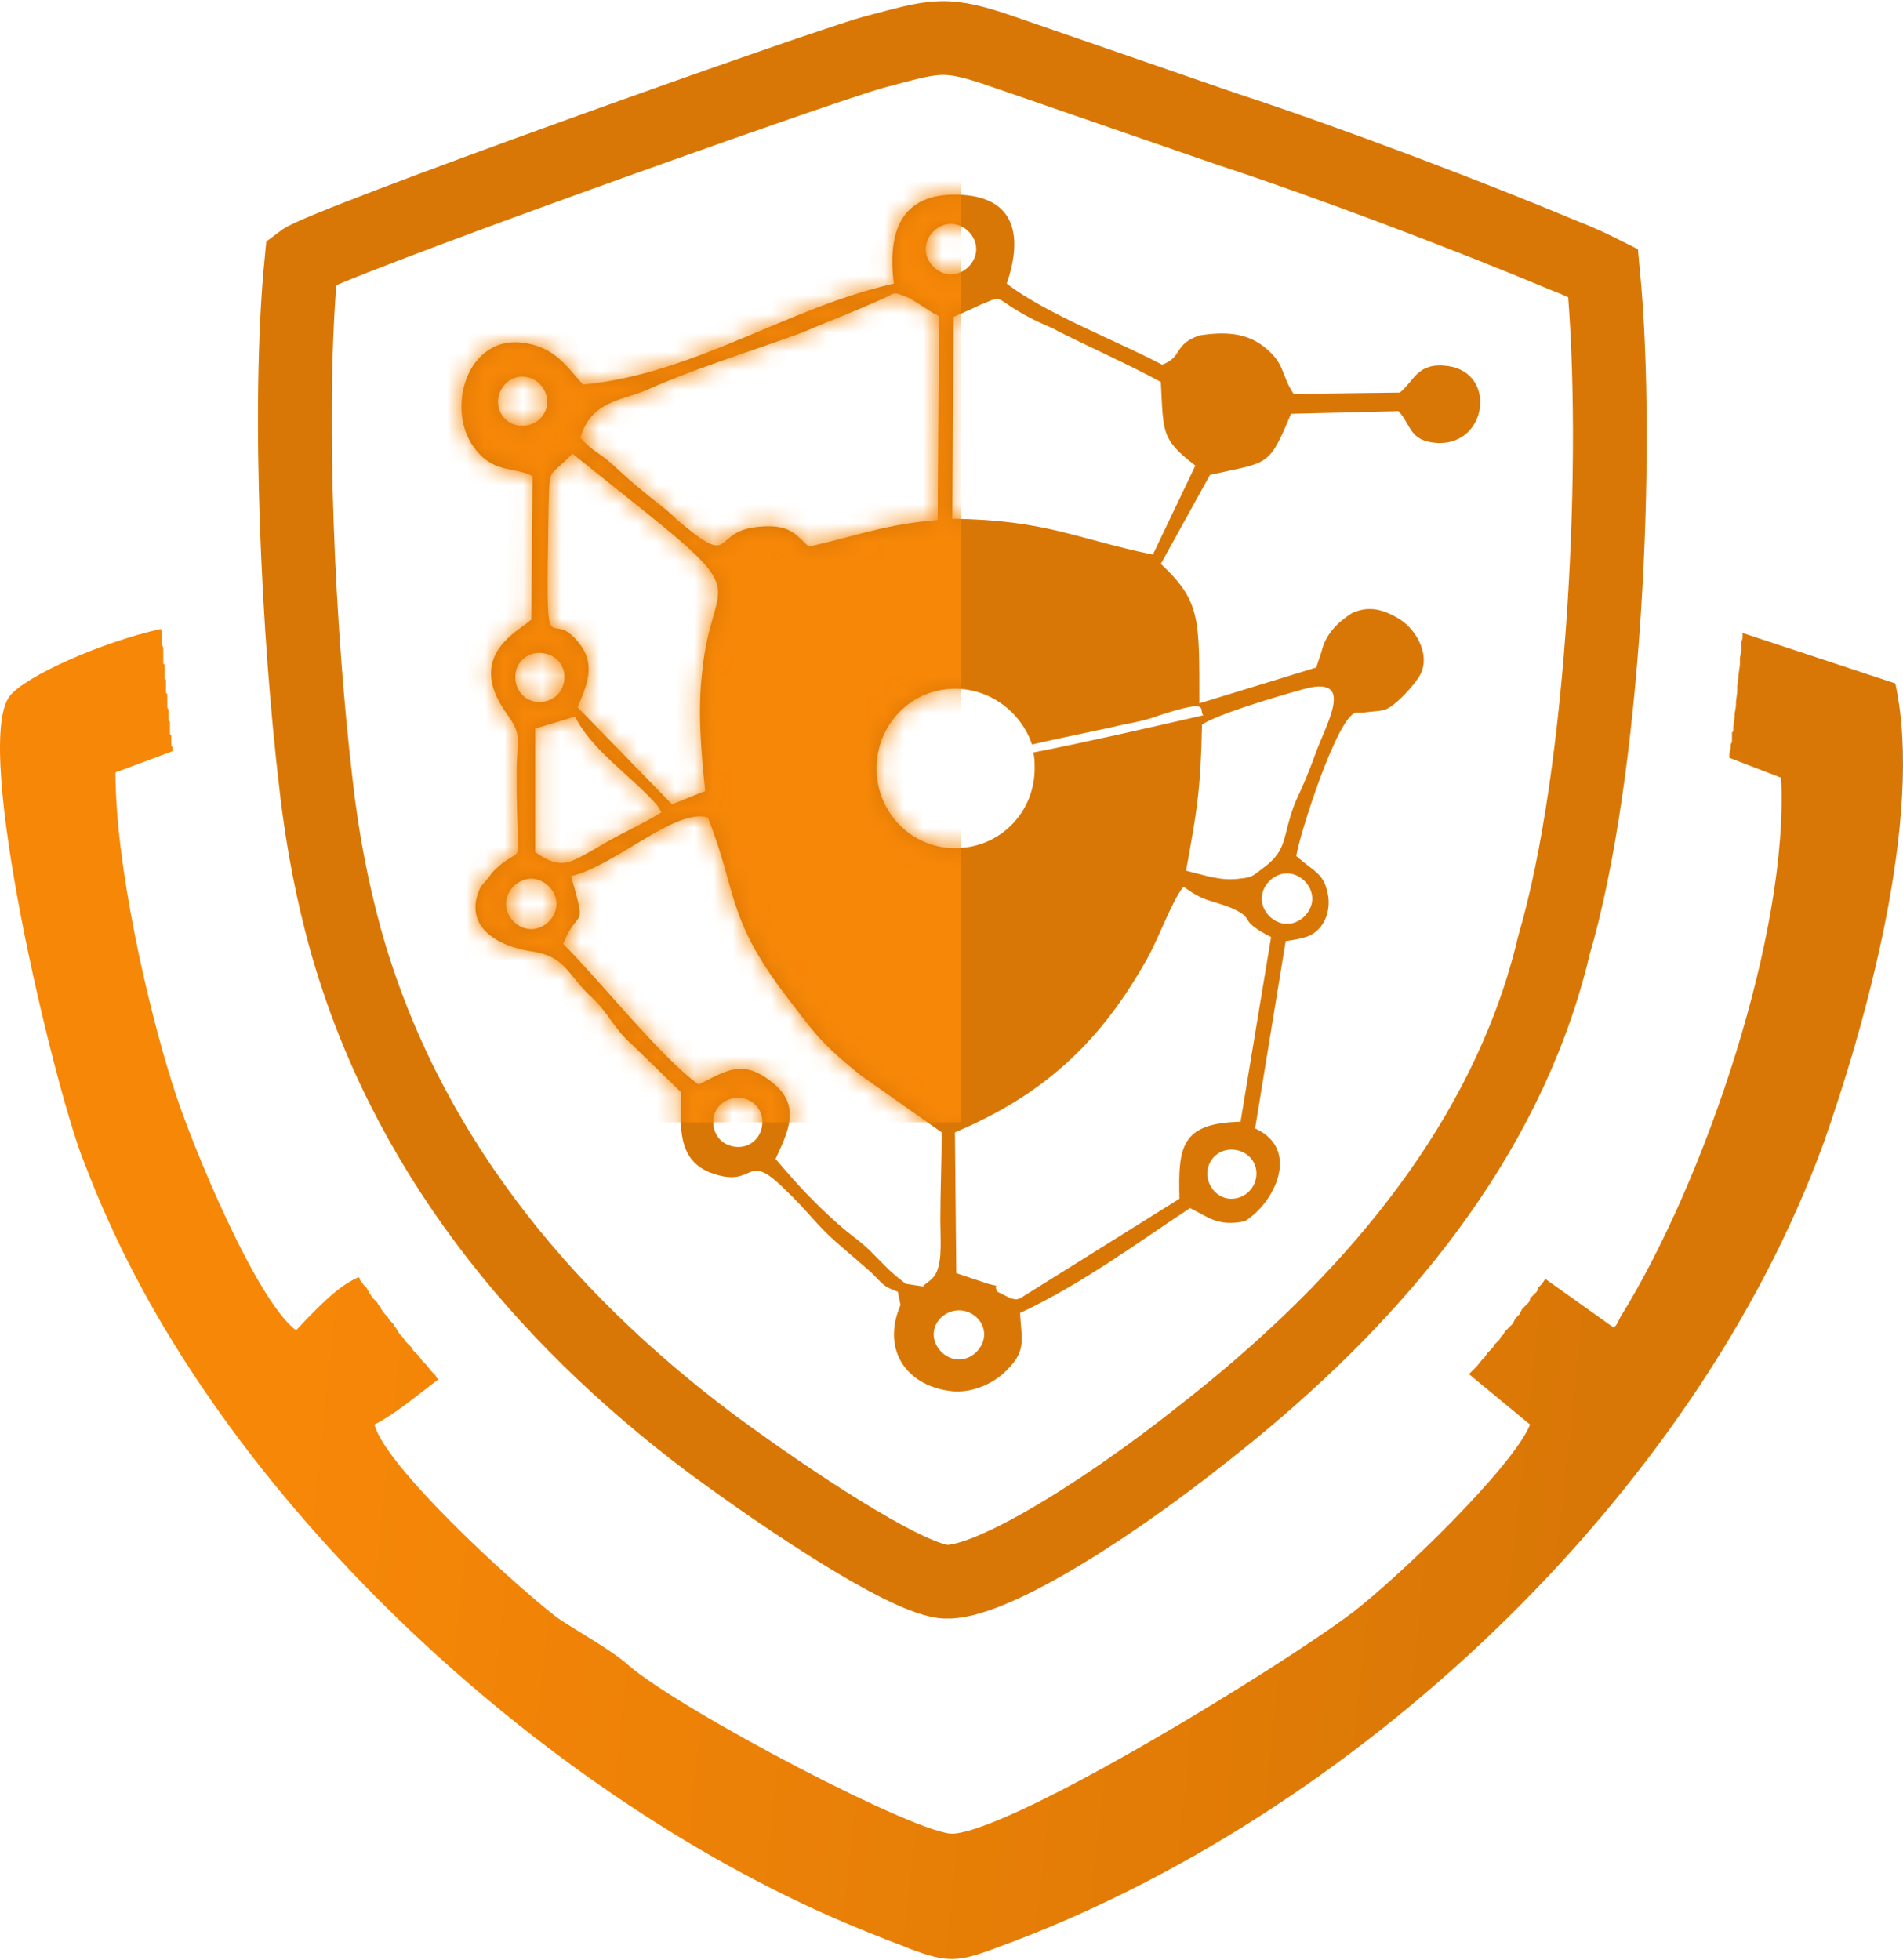 <svg width="100" height="103" viewBox="0 0 100 103" fill="none" xmlns="http://www.w3.org/2000/svg">
<path fill-rule="evenodd" clip-rule="evenodd" d="M18.841 67.115C18.073 67.464 17.305 68.023 15.56 69.907C13.536 68.442 10.116 60.345 9.069 56.995C7.743 52.807 6.068 45.478 6.068 40.592L9.069 39.475V39.405V39.266L8.999 39.196V39.126V38.987V38.917V38.847V38.707V38.638L8.93 38.568V38.428V38.358V38.289V38.149V38.079V37.94L8.86 37.87V37.8V37.73V37.66V37.591V37.451V37.381V37.311L8.79 37.172V37.102V36.962V36.893V36.823V36.683V36.613V36.474L8.72 36.404V36.264V36.195V36.055V35.985V35.916V35.776V35.706H8.65V35.566V35.497V35.357V35.287V35.218V35.148V35.078V34.938L8.581 34.868V34.729V34.659V34.52V34.45V34.31V34.24V34.17V34.101V34.031L8.511 33.891V33.822V33.682V33.612V33.472V33.403V33.263V33.193L8.441 33.054C5.3 33.752 1.252 35.566 0.484 36.613C-1.401 39.266 2.717 56.576 4.323 60.834C4.811 62.09 5.23 63.137 5.649 64.044C12.699 79.889 29.59 95.244 45.923 101.666C46.76 102.015 47.389 102.224 47.877 102.434C49.762 103.132 50.32 103.132 52.344 102.364C71.19 95.523 89.058 78.632 95.829 60.066C97.923 54.133 101.133 42.965 99.598 35.916L91.571 33.263V33.333V33.472V33.542L91.501 33.752V33.891V33.961V34.101V34.17L91.431 34.589V34.729V34.799V34.938L91.362 35.427V35.497L91.292 36.055V36.125V36.264V36.334L91.222 36.893V36.962V37.102L91.152 37.521V37.591V37.66L91.082 38.219V38.289V38.428L91.013 38.498V38.638V38.777V38.917V38.987L90.943 39.126V39.196V39.336L90.873 39.615V39.685V39.824L93.595 40.871C94.014 48.968 89.617 62.02 85.15 69.209C84.94 69.628 85.01 69.558 84.801 69.768L81.171 67.185V67.255L81.031 67.464L80.962 67.534L80.892 67.604L80.822 67.674V67.744L80.752 67.883L80.683 67.953L80.613 68.023L80.543 68.093L80.473 68.162L80.403 68.232V68.302L80.334 68.442L80.194 68.581L80.124 68.651L80.054 68.721L79.984 68.791L79.845 69.07L79.775 69.14L79.705 69.209L79.635 69.279L79.496 69.558L79.426 69.628L79.356 69.698L79.287 69.768L79.147 69.907L79.077 69.977L79.007 70.117L78.938 70.187L78.868 70.256L78.798 70.396L78.728 70.466L78.658 70.536L78.588 70.605L78.519 70.675L78.449 70.815L78.379 70.885L78.309 70.954L78.24 71.024L78.17 71.094L78.03 71.303L77.96 71.373L77.891 71.443L77.611 71.792L77.541 71.862L77.472 71.931L77.332 72.071L77.262 72.141L77.192 72.211L80.403 74.863C79.496 77.097 73.563 82.82 71.12 84.705C67.351 87.566 53.461 96.082 50.111 96.361C48.366 96.501 35.732 89.87 33.01 87.497C32.172 86.729 30.148 85.612 29.241 84.984C26.658 82.96 20.237 77.027 19.678 74.863C20.656 74.374 21.842 73.397 23.029 72.49L22.959 72.42L22.889 72.281L22.819 72.211L22.75 72.141L22.68 72.071L22.401 71.722L22.331 71.652L22.261 71.582L22.191 71.513L21.982 71.234L21.912 71.164L21.842 71.094L21.772 71.024L21.703 70.954L21.633 70.815L21.563 70.745L21.493 70.675L21.423 70.605L21.354 70.536L21.144 70.256L21.075 70.187L21.005 70.117L20.795 69.768L20.726 69.698L20.656 69.558L20.586 69.489L20.446 69.349L20.377 69.209L20.307 69.14L20.237 69.07L20.027 68.791V68.721L19.958 68.651L19.888 68.581L19.818 68.442L19.678 68.302L19.609 68.232L19.539 68.162L19.469 68.023L19.399 67.953V67.883L19.329 67.813L19.26 67.674L19.19 67.604L19.12 67.534L18.911 67.255V67.185L18.841 67.115Z" fill="url(#paint0_linear_209_997)"/>
<path fill-rule="evenodd" clip-rule="evenodd" d="M30.218 37.66C31.126 39.475 33.22 40.801 34.546 42.337L34.755 42.686C33.778 43.314 32.452 43.872 31.335 44.57C29.939 45.338 29.52 45.757 28.124 44.78V38.288L30.218 37.66ZM67.63 45.896C68.328 45.896 68.957 46.525 68.957 47.223C68.957 47.921 68.328 48.549 67.63 48.549C66.932 48.549 66.304 47.921 66.304 47.223C66.304 46.525 66.932 45.896 67.63 45.896ZM64.699 60.414C65.467 60.414 66.025 60.973 66.025 61.671C66.025 62.369 65.467 62.997 64.699 62.997C64.001 62.997 63.443 62.369 63.443 61.671C63.443 60.973 64.001 60.414 64.699 60.414ZM50.39 68.86C51.088 68.86 51.716 69.419 51.716 70.117C51.716 70.814 51.088 71.443 50.39 71.443C49.692 71.443 49.064 70.814 49.064 70.117C49.064 69.419 49.692 68.86 50.39 68.86ZM38.804 57.692C39.502 57.692 40.06 58.251 40.06 58.949C40.06 59.717 39.502 60.275 38.804 60.275C38.036 60.275 37.477 59.717 37.477 58.949C37.477 58.251 38.036 57.692 38.804 57.692ZM27.915 46.176C28.613 46.176 29.241 46.804 29.241 47.502C29.241 48.2 28.613 48.828 27.915 48.828C27.217 48.828 26.589 48.2 26.589 47.502C26.589 46.804 27.217 46.176 27.915 46.176ZM28.334 34.31C29.102 34.31 29.66 34.868 29.66 35.566C29.66 36.334 29.102 36.892 28.334 36.892C27.636 36.892 27.077 36.334 27.077 35.566C27.077 34.868 27.636 34.31 28.334 34.31ZM27.426 19.792C28.194 19.792 28.753 20.42 28.753 21.118C28.753 21.816 28.194 22.374 27.426 22.374C26.728 22.374 26.17 21.816 26.17 21.118C26.17 20.42 26.728 19.792 27.426 19.792ZM49.971 11.765C50.669 11.765 51.298 12.393 51.298 13.091C51.298 13.789 50.669 14.417 49.971 14.417C49.273 14.417 48.645 13.789 48.645 13.091C48.645 12.393 49.273 11.765 49.971 11.765ZM63.024 17.628C61.628 18.117 62.186 18.745 61.069 19.164C58.696 17.907 54.997 16.511 52.903 14.906C53.81 12.254 53.252 10.299 50.32 10.229C47.389 10.16 46.621 12.114 46.97 14.906C41.386 16.162 36.5 19.652 30.637 20.211C29.869 19.373 29.241 18.326 27.706 18.047C24.495 17.419 23.308 21.676 25.053 23.701C26.03 24.887 27.147 24.538 27.985 25.027L27.915 32.565C27.357 33.123 24.425 34.38 26.589 37.451C27.496 38.707 27.147 38.707 27.147 40.661C27.147 46.525 27.706 43.942 25.821 45.896C25.821 45.966 25.332 46.525 25.263 46.594C24.285 48.619 26.03 49.735 28.055 50.015C29.66 50.294 29.8 51.131 30.916 52.248C31.963 53.156 32.242 54.063 33.22 54.901L35.802 57.413C35.733 59.158 35.593 60.903 37.268 61.601C39.781 62.578 39.083 60.345 41.247 62.508C42.503 63.695 42.852 64.323 43.969 65.3C44.527 65.789 44.946 66.138 45.504 66.627C46.342 67.325 46.202 67.534 47.179 67.883L47.319 68.581C46.272 71.024 47.738 72.909 50.111 73.118C51.228 73.188 52.344 72.629 52.973 71.931C53.95 70.954 53.671 70.326 53.601 69C56.881 67.464 59.883 65.231 62.535 63.486C63.512 63.974 64.001 64.463 65.397 64.184C66.932 63.276 68.398 60.414 65.955 59.298L67.561 49.456C68.049 49.386 68.398 49.317 68.608 49.247C69.515 48.968 69.934 47.99 69.794 47.083C69.585 45.896 69.166 45.896 68.119 44.989C68.259 43.942 70.283 37.59 71.26 37.451H71.609C72.097 37.381 72.447 37.381 72.726 37.311C73.284 37.172 74.331 35.985 74.61 35.496C75.239 34.38 74.331 32.914 73.354 32.425C72.377 31.867 71.679 31.937 71.051 32.216C70.283 32.705 69.655 33.333 69.445 34.24L69.166 35.078L63.024 36.962C63.024 32.495 63.093 31.588 61 29.633L63.582 24.957C66.653 24.259 66.653 24.608 67.84 21.746L73.493 21.607C74.192 22.374 74.052 23.212 75.588 23.282C78.17 23.352 78.659 19.582 76.076 19.233C74.471 19.024 74.331 20.001 73.563 20.629L67.979 20.699C67.281 19.652 67.561 19.094 66.374 18.186C65.467 17.488 64.35 17.419 63.024 17.628ZM52.414 67.883C52.135 67.394 52.694 67.674 51.926 67.464L50.251 66.906L50.181 59.507C54.648 57.623 57.649 54.97 60.092 50.712C60.86 49.456 61.488 47.502 62.186 46.594C63.373 47.432 63.443 47.223 64.699 47.711C66.095 48.339 64.908 48.27 66.793 49.247L65.188 58.949C62.047 59.019 61.907 60.275 61.977 62.997L53.601 68.232C53.322 68.302 53.531 68.302 53.112 68.232L52.414 67.883ZM48.506 67.604L47.598 67.464C46.691 66.766 46.691 66.696 45.783 65.789C45.225 65.231 44.667 64.882 44.038 64.323C42.712 63.137 41.875 62.229 40.758 60.903C41.386 59.507 42.154 58.111 40.549 56.855C39.013 55.668 38.245 56.227 36.71 56.994C34.755 55.598 31.475 51.48 29.59 49.596C30.428 47.572 30.847 49.037 30.009 46.036C31.056 45.827 32.592 44.849 33.639 44.221C34.476 43.733 36.221 42.616 37.198 42.965C38.804 47.013 38.106 48.27 41.665 52.806C42.922 54.482 43.41 55.04 45.225 56.506L49.483 59.507C49.483 61.043 49.413 62.578 49.413 64.114C49.413 64.672 49.483 65.929 49.343 66.417C49.204 67.255 48.715 67.325 48.506 67.604ZM63.163 38.079C64.001 37.521 67.072 36.613 68.328 36.264C71.33 35.357 69.724 37.939 69.096 39.684C68.747 40.661 68.468 41.29 68.049 42.197C67.351 44.012 67.7 44.64 66.374 45.617C65.816 46.036 65.816 46.106 65.118 46.176C64.141 46.315 63.233 45.966 62.326 45.757C62.884 42.686 63.093 41.569 63.163 38.079ZM58.417 38.219C59.255 38.009 60.022 37.939 60.93 37.59C63.722 36.683 62.954 37.311 63.233 37.59C59.883 38.358 56.812 39.056 54.299 39.545C54.369 39.824 54.369 40.103 54.369 40.382C54.369 42.686 52.554 44.57 50.181 44.57C47.877 44.57 46.063 42.686 46.063 40.382C46.063 38.079 47.877 36.194 50.181 36.194C52.065 36.194 53.671 37.451 54.229 39.126C55.416 38.847 56.812 38.568 58.417 38.219ZM30.358 37.172C30.777 36.125 31.335 35.008 30.498 33.891C28.753 31.518 28.683 35.915 28.822 26.772C28.892 24.398 28.753 25.236 30.079 23.84L33.918 26.911C39.571 31.448 37.408 30.401 36.919 35.148C36.64 37.311 36.849 39.545 37.059 41.569L35.314 42.267L30.358 37.172ZM50.111 16.651C50.6 16.441 51.228 16.162 51.507 16.023C52.903 15.464 51.995 15.604 54.299 16.79C54.857 17.07 55.136 17.139 55.625 17.419C57.44 18.326 59.324 19.164 61 20.071C61.139 22.723 61 23.072 62.814 24.468L60.581 29.145C56.532 28.307 54.997 27.33 50.041 27.26L50.111 16.651ZM42.782 17.209C43.969 16.721 44.876 16.372 46.133 15.813C47.179 15.394 46.761 15.255 47.808 15.674L49.134 16.511C49.134 16.441 49.273 16.581 49.343 16.651L49.273 27.33C46.551 27.539 45.016 28.168 42.503 28.726C41.805 28.098 41.526 27.539 39.92 27.679C37.268 27.888 38.734 29.982 35.593 27.33C34.965 26.702 34.685 26.562 33.848 25.864C33.15 25.306 32.801 24.957 32.173 24.398C31.475 23.77 31.196 23.77 30.498 23.003C31.056 21.048 32.731 21.048 33.987 20.49C37.128 19.094 41.456 17.837 42.782 17.209Z" fill="#D97706"/>
<mask id="mask0_209_997" style="mask-type:luminance" maskUnits="userSpaceOnUse" x="24" y="10" width="54" height="64">
<path d="M30.218 37.66C31.126 39.475 33.22 40.801 34.546 42.337L34.755 42.686C33.778 43.314 32.452 43.872 31.335 44.57C29.939 45.338 29.52 45.757 28.124 44.78V38.288L30.218 37.66ZM67.63 45.896C68.328 45.896 68.957 46.525 68.957 47.223C68.957 47.921 68.328 48.549 67.63 48.549C66.932 48.549 66.304 47.921 66.304 47.223C66.304 46.525 66.932 45.896 67.63 45.896ZM64.699 60.414C65.467 60.414 66.025 60.973 66.025 61.671C66.025 62.369 65.467 62.997 64.699 62.997C64.001 62.997 63.443 62.369 63.443 61.671C63.443 60.973 64.001 60.414 64.699 60.414ZM50.39 68.86C51.088 68.86 51.716 69.419 51.716 70.117C51.716 70.814 51.088 71.443 50.39 71.443C49.692 71.443 49.064 70.814 49.064 70.117C49.064 69.419 49.692 68.86 50.39 68.86ZM38.804 57.692C39.502 57.692 40.06 58.251 40.06 58.949C40.06 59.717 39.502 60.275 38.804 60.275C38.036 60.275 37.477 59.717 37.477 58.949C37.477 58.251 38.036 57.692 38.804 57.692ZM27.915 46.176C28.613 46.176 29.241 46.804 29.241 47.502C29.241 48.2 28.613 48.828 27.915 48.828C27.217 48.828 26.589 48.2 26.589 47.502C26.589 46.804 27.217 46.176 27.915 46.176ZM28.334 34.31C29.102 34.31 29.66 34.868 29.66 35.566C29.66 36.334 29.102 36.892 28.334 36.892C27.636 36.892 27.077 36.334 27.077 35.566C27.077 34.868 27.636 34.31 28.334 34.31ZM27.426 19.792C28.194 19.792 28.753 20.42 28.753 21.118C28.753 21.816 28.194 22.374 27.426 22.374C26.728 22.374 26.17 21.816 26.17 21.118C26.17 20.42 26.728 19.792 27.426 19.792ZM49.971 11.765C50.669 11.765 51.298 12.393 51.298 13.091C51.298 13.789 50.669 14.417 49.971 14.417C49.273 14.417 48.645 13.789 48.645 13.091C48.645 12.393 49.273 11.765 49.971 11.765ZM63.024 17.628C61.628 18.117 62.186 18.745 61.069 19.164C58.696 17.907 54.997 16.511 52.903 14.906C53.81 12.254 53.252 10.299 50.32 10.229C47.389 10.16 46.621 12.114 46.97 14.906C41.386 16.162 36.5 19.652 30.637 20.211C29.869 19.373 29.241 18.326 27.706 18.047C24.495 17.419 23.308 21.676 25.053 23.701C26.03 24.887 27.147 24.538 27.985 25.027L27.915 32.565C27.357 33.123 24.425 34.38 26.589 37.451C27.496 38.707 27.147 38.707 27.147 40.661C27.147 46.525 27.706 43.942 25.821 45.896C25.821 45.966 25.332 46.525 25.263 46.594C24.285 48.619 26.03 49.735 28.055 50.015C29.66 50.294 29.8 51.131 30.916 52.248C31.963 53.156 32.242 54.063 33.22 54.901L35.802 57.413C35.733 59.158 35.593 60.903 37.268 61.601C39.781 62.578 39.083 60.345 41.247 62.508C42.503 63.695 42.852 64.323 43.969 65.3C44.527 65.789 44.946 66.138 45.504 66.627C46.342 67.325 46.202 67.534 47.179 67.883L47.319 68.581C46.272 71.024 47.738 72.909 50.111 73.118C51.228 73.188 52.344 72.629 52.973 71.931C53.95 70.954 53.671 70.326 53.601 69C56.881 67.464 59.883 65.231 62.535 63.486C63.512 63.974 64.001 64.463 65.397 64.184C66.932 63.276 68.398 60.414 65.955 59.298L67.561 49.456C68.049 49.386 68.398 49.317 68.608 49.247C69.515 48.968 69.934 47.99 69.794 47.083C69.585 45.896 69.166 45.896 68.119 44.989C68.259 43.942 70.283 37.59 71.26 37.451H71.609C72.097 37.381 72.447 37.381 72.726 37.311C73.284 37.172 74.331 35.985 74.61 35.496C75.239 34.38 74.331 32.914 73.354 32.425C72.377 31.867 71.679 31.937 71.051 32.216C70.283 32.705 69.655 33.333 69.445 34.24L69.166 35.078L63.024 36.962C63.024 32.495 63.093 31.588 61 29.633L63.582 24.957C66.653 24.259 66.653 24.608 67.84 21.746L73.493 21.607C74.192 22.374 74.052 23.212 75.588 23.282C78.17 23.352 78.659 19.582 76.076 19.233C74.471 19.024 74.331 20.001 73.563 20.629L67.979 20.699C67.281 19.652 67.561 19.094 66.374 18.186C65.467 17.488 64.35 17.419 63.024 17.628ZM52.414 67.883C52.135 67.394 52.694 67.674 51.926 67.464L50.251 66.906L50.181 59.507C54.648 57.623 57.649 54.97 60.092 50.712C60.86 49.456 61.488 47.502 62.186 46.594C63.373 47.432 63.443 47.223 64.699 47.711C66.095 48.339 64.908 48.27 66.793 49.247L65.188 58.949C62.047 59.019 61.907 60.275 61.977 62.997L53.601 68.232C53.322 68.302 53.531 68.302 53.112 68.232L52.414 67.883ZM48.506 67.604L47.598 67.464C46.691 66.766 46.691 66.696 45.783 65.789C45.225 65.231 44.667 64.882 44.038 64.323C42.712 63.137 41.875 62.229 40.758 60.903C41.386 59.507 42.154 58.111 40.549 56.855C39.013 55.668 38.245 56.227 36.71 56.994C34.755 55.598 31.475 51.48 29.59 49.596C30.428 47.572 30.847 49.037 30.009 46.036C31.056 45.827 32.592 44.849 33.639 44.221C34.476 43.733 36.221 42.616 37.198 42.965C38.804 47.013 38.106 48.27 41.665 52.806C42.922 54.482 43.41 55.04 45.225 56.506L49.483 59.507C49.483 61.043 49.413 62.578 49.413 64.114C49.413 64.672 49.483 65.929 49.343 66.417C49.204 67.255 48.715 67.325 48.506 67.604ZM63.163 38.079C64.001 37.521 67.072 36.613 68.328 36.264C71.33 35.357 69.724 37.939 69.096 39.684C68.747 40.661 68.468 41.29 68.049 42.197C67.351 44.012 67.7 44.64 66.374 45.617C65.816 46.036 65.816 46.106 65.118 46.176C64.141 46.315 63.233 45.966 62.326 45.757C62.884 42.686 63.093 41.569 63.163 38.079ZM58.417 38.219C59.255 38.009 60.022 37.939 60.93 37.59C63.722 36.683 62.954 37.311 63.233 37.59C59.883 38.358 56.812 39.056 54.299 39.545C54.369 39.824 54.369 40.103 54.369 40.382C54.369 42.686 52.554 44.57 50.181 44.57C47.877 44.57 46.063 42.686 46.063 40.382C46.063 38.079 47.877 36.194 50.181 36.194C52.065 36.194 53.671 37.451 54.229 39.126C55.416 38.847 56.812 38.568 58.417 38.219ZM30.358 37.172C30.777 36.125 31.335 35.008 30.498 33.891C28.753 31.518 28.683 35.915 28.822 26.772C28.892 24.398 28.753 25.236 30.079 23.84L33.918 26.911C39.571 31.448 37.408 30.401 36.919 35.148C36.64 37.311 36.849 39.545 37.059 41.569L35.314 42.267L30.358 37.172ZM50.111 16.651C50.6 16.441 51.228 16.162 51.507 16.023C52.903 15.464 51.995 15.604 54.299 16.79C54.857 17.07 55.136 17.139 55.625 17.419C57.44 18.326 59.324 19.164 61 20.071C61.139 22.723 61 23.072 62.814 24.468L60.581 29.145C56.532 28.307 54.997 27.33 50.041 27.26L50.111 16.651ZM42.782 17.209C43.969 16.721 44.876 16.372 46.133 15.813C47.179 15.394 46.761 15.255 47.808 15.674L49.134 16.511C49.134 16.441 49.273 16.581 49.343 16.651L49.273 27.33C46.551 27.539 45.016 28.168 42.503 28.726C41.805 28.098 41.526 27.539 39.92 27.679C37.268 27.888 38.734 29.982 35.593 27.33C34.965 26.702 34.685 26.562 33.848 25.864C33.15 25.306 32.801 24.957 32.173 24.398C31.475 23.77 31.196 23.77 30.498 23.003C31.056 21.048 32.731 21.048 33.987 20.49C37.128 19.094 41.456 17.837 42.782 17.209Z" fill="white"/>
</mask>
<g mask="url(#mask0_209_997)">
<path d="M50.251 -5.825H3.904V58.739H50.251V-5.825Z" fill="#F78707" stroke="#F78707" stroke-width="0.485"/>
</g>
<path fill-rule="evenodd" clip-rule="evenodd" d="M84.242 14.348C83.823 14.138 83.125 13.789 82.218 13.44C77.053 11.277 69.864 8.554 64.35 6.74L52.833 2.761C49.622 1.644 49.273 1.854 45.853 2.761C42.852 3.599 17.026 12.812 15.839 13.72C15.072 21.467 15.7 33.612 16.607 41.22C16.956 44.361 17.515 47.013 18.143 49.317C21.214 60.345 28.334 69.07 37.337 75.84C41.595 78.981 47.319 82.75 49.483 83.099C51.507 83.448 57.509 79.888 63.303 75.282C71.05 69.209 78.03 61.532 81.031 51.969C81.241 51.271 81.45 50.573 81.66 49.666C84.312 40.662 85.15 23.84 84.242 14.348Z" stroke="#D97706" stroke-width="3.878"/>
<defs>
<linearGradient id="paint0_linear_209_997" x1="84.022" y1="71.694" x2="15.984" y2="64.343" gradientUnits="userSpaceOnUse">
<stop stop-color="#D97706"/>
<stop offset="1" stop-color="#F78707"/>
</linearGradient>
</defs>
</svg>
